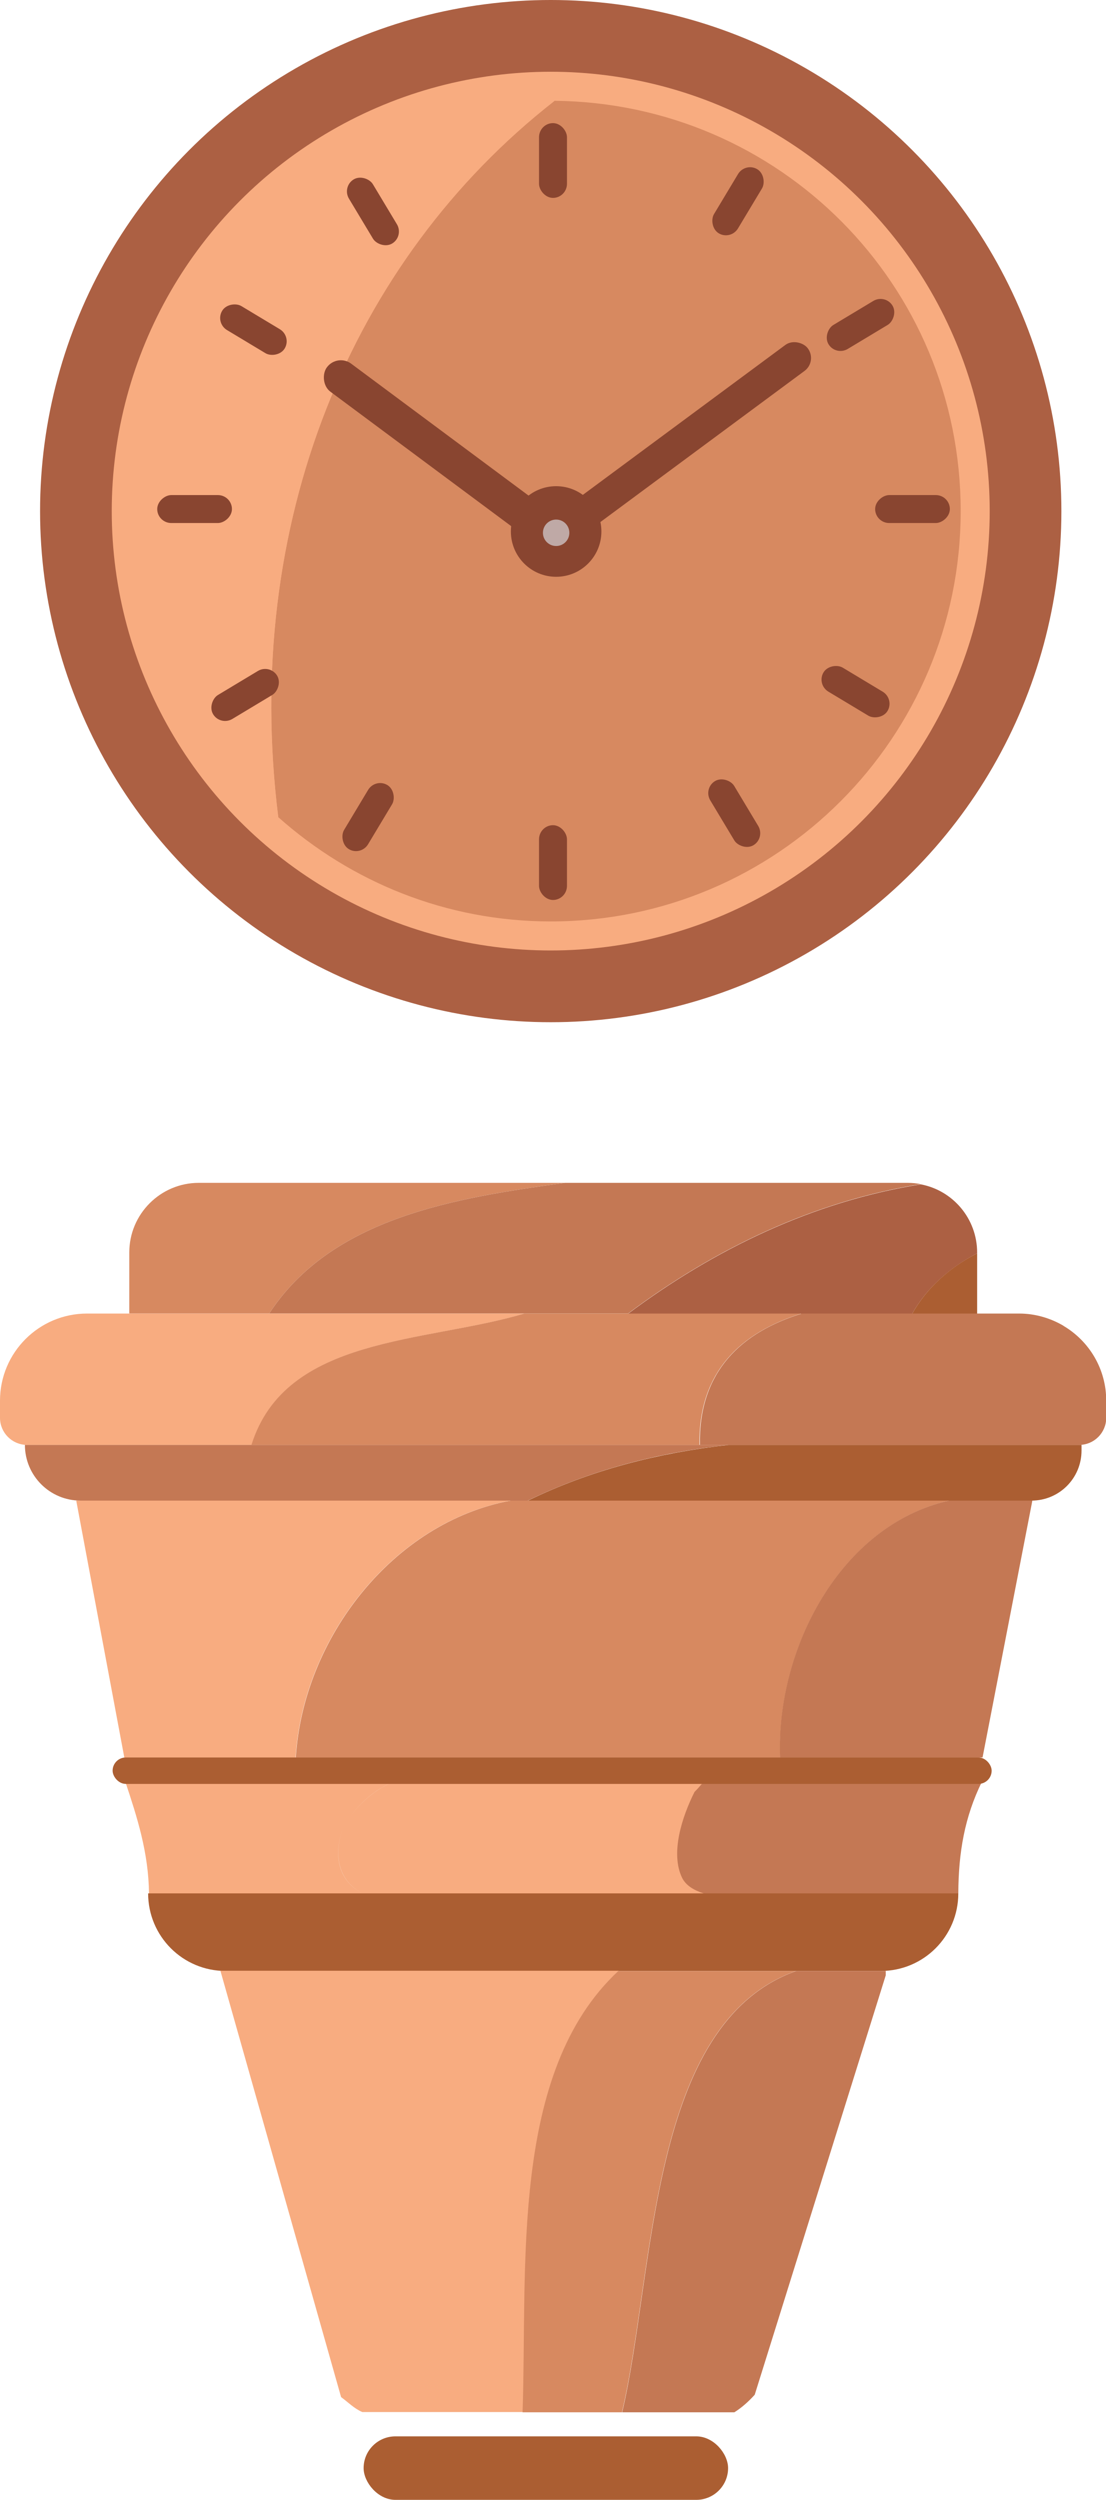 <?xml version="1.0" encoding="UTF-8"?>
<svg id="Calque_2" data-name="Calque 2" xmlns="http://www.w3.org/2000/svg" viewBox="0 0 51.07 115.33">
  <defs>
    <style>
      .cls-1 {
        fill: #d78960;
      }

      .cls-2 {
        fill: #ab5e32;
      }

      .cls-3 {
        fill: #c47854;
      }

      .cls-4 {
        fill: #f8ac80;
      }

      .cls-5 {
        fill: #ac6043;
      }

      .cls-6 {
        fill: #894530;
      }

      .cls-7 {
        fill: #bfa9a6;
      }
    </style>
  </defs>
  <g id="Calque_1-2" data-name="Calque 1">
    <g>
      <circle class="cls-5" cx="25.43" cy="23.58" r="23.58"/>
      <circle class="cls-4" cx="25.43" cy="23.58" r="20.27"/>
      <path class="cls-1" d="M12.85,37.7c3.35,2.98,7.74,4.81,12.58,4.81,10.46,0,18.93-8.48,18.93-18.93S35.98,4.75,25.6,4.65c-9.4,7.34-14.44,19.53-12.75,33.05Z"/>
      <path class="cls-4" d="M6.49,23.58c0,5.62,2.47,10.66,6.36,14.13-1.69-13.52,3.35-25.71,12.75-33.05-.06,0-.12,0-.17,0C14.97,4.64,6.49,13.12,6.49,23.58Z"/>
      <g>
        <circle class="cls-6" cx="25.68" cy="24.52" r="2.09"/>
        <rect class="cls-6" x="24.14" y="19.66" width="14.59" height="1.49" rx=".74" ry=".74" transform="translate(-5.97 22.7) rotate(-36.49)"/>
        <rect class="cls-6" x="13.79" y="20.08" width="13.22" height="1.61" rx=".8" ry=".8" transform="translate(24.32 49.82) rotate(-143.39)"/>
        <circle class="cls-7" cx="25.68" cy="24.58" r=".61"/>
      </g>
      <g>
        <g>
          <rect class="cls-6" x="24.89" y="5.68" width="1.29" height="3.45" rx=".65" ry=".65"/>
          <rect class="cls-6" x="41.49" y="21.76" width="1.29" height="3.45" rx=".65" ry=".65" transform="translate(18.65 65.62) rotate(-90)"/>
          <rect class="cls-6" x="16.57" y="8.03" width="1.29" height="3.45" rx=".65" ry=".65" transform="translate(-2.56 10.26) rotate(-31)"/>
          <rect class="cls-6" x="39.08" y="13.26" width="1.29" height="3.45" rx=".65" ry=".65" transform="translate(47.35 56.76) rotate(-121)"/>
          <rect class="cls-6" x="11.06" y="13.52" width="1.29" height="3.37" rx=".65" ry=".65" transform="translate(-7.36 17.41) rotate(-59)"/>
          <rect class="cls-6" x="16.35" y="35.97" width="1.29" height="3.45" rx=".65" ry=".65" transform="translate(12.15 78.76) rotate(-149)"/>
        </g>
        <g>
          <rect class="cls-6" x="24.89" y="38.07" width="1.29" height="3.45" rx=".65" ry=".65"/>
          <rect class="cls-6" x="8.34" y="21.76" width="1.29" height="3.45" rx=".65" ry=".65" transform="translate(-14.5 32.47) rotate(-90)"/>
          <rect class="cls-6" x="33.26" y="35.79" width="1.29" height="3.45" rx=".65" ry=".65" transform="translate(-14.48 22.82) rotate(-31)"/>
          <rect class="cls-6" x="10.67" y="30.33" width="1.29" height="3.45" rx=".65" ry=".65" transform="translate(-10.33 58.27) rotate(-121)"/>
          <rect class="cls-6" x="38.86" y="30.18" width="1.29" height="3.45" rx=".65" ry=".65" transform="translate(-8.19 49.34) rotate(-59)"/>
          <rect class="cls-6" x="33.42" y="7.55" width="1.29" height="3.45" rx=".65" ry=".65" transform="translate(58.5 34.78) rotate(-149)"/>
        </g>
      </g>
    </g>
    <g>
      <path class="cls-1" d="M26.09,54.57H9.18c-1.77,0-3.21,1.44-3.21,3.21v2.82h6.46c2.9-4.43,8.57-5.33,13.66-6.03Z"/>
      <path class="cls-3" d="M41.91,54.57h-15.82c-5.09.7-10.76,1.6-13.66,6.03h16.57c3.99-2.98,8.55-5.18,13.52-5.97-.2-.04-.4-.06-.61-.06Z"/>
      <path class="cls-5" d="M45.12,57.82v-.03c0-1.57-1.12-2.87-2.6-3.15-4.97.79-9.53,2.99-13.52,5.97h13.12c.67-1.2,1.75-2.14,3-2.79Z"/>
      <path class="cls-2" d="M45.12,57.82c-1.25.64-2.33,1.59-3,2.79h3v-2.79Z"/>
      <path class="cls-4" d="M24.21,60.6H4.02c-2.22,0-4.02,1.8-4.02,4.02v.79c0,.69.56,1.25,1.25,1.25h10.37c1.58-5.04,7.98-4.68,12.6-6.06Z"/>
      <path class="cls-1" d="M37.02,60.6h-12.81c-4.61,1.37-11.02,1.02-12.6,6.06h20.69c-.06-3.4,1.94-5.2,4.71-6.06Z"/>
      <path class="cls-3" d="M49.1,61.16c-.05.28.17.62-.03.82h.28-.28c.2-.2-.02-.54.03-.82-.6-.35-1.3-.56-2.04-.56h-10.03c-2.77.85-4.78,2.66-4.71,6.06h17.51c.69,0,1.25-.56,1.25-1.25v-.79c0-1.47-.79-2.75-1.97-3.45Z"/>
      <path class="cls-3" d="M1.15,66.66c0,1.42,1.15,2.57,2.57,2.57h20.65c2.89-1.4,5.98-2.21,9.27-2.57H1.15Z"/>
      <path class="cls-2" d="M33.65,66.66c-3.29.37-6.39,1.17-9.27,2.57h23.25c1.28,0,2.31-1.03,2.31-2.31v-.26h-16.29Z"/>
      <path class="cls-4" d="M23.58,69.23H3.52l2.22,11.85h7.91c.34-5.44,4.44-10.83,9.92-11.85Z"/>
      <path class="cls-1" d="M43.81,69.23h-20.23c-5.48,1.02-9.58,6.41-9.92,11.85h22.37c-.19-5.02,2.78-10.7,7.79-11.85Z"/>
      <path class="cls-3" d="M47.67,69.23h-3.86c-5,1.14-7.98,6.83-7.79,11.85h9.35l2.3-11.85Z"/>
      <path class="cls-4" d="M31.54,86.64c-.57-1.13,0-2.83.57-3.97.18-.18.35-.38.51-.58H5.79v.12c.54,1.62,1.07,3.26,1.09,5.14h9.87c-1.36-.67-1.32-2.21-.79-3.26.57-.85,1.49-1.74,2.63-2.02-1.13.28-2.06,1.17-2.63,2.02-.53,1.05-.56,2.59.79,3.26h15.78c-.45-.14-.82-.37-.99-.71Z"/>
      <path class="cls-3" d="M32.58,82.09c-.16.2-.33.4-.51.58-.57,1.13-1.13,2.83-.57,3.97.17.34.54.57.99.71h11.76c.01-1.89.29-3.52,1.09-5.15v-.11h-12.77Z"/>
      <path class="cls-2" d="M44.25,87.35H6.84s0,.09,0,.14c0-.05,0-.09,0-.14h0c0,1.98,1.6,3.58,3.58,3.58h30.25c1.98,0,3.58-1.6,3.58-3.58h0Z"/>
      <path class="cls-4" d="M10.18,90.93l5.57,19.66c.32.23.59.52.98.69h7.42c.22-6.73-.61-15.68,4.42-20.36H10.18Z"/>
      <path class="cls-1" d="M36.77,90.93h-8.22c-5.02,4.68-4.19,13.63-4.42,20.36h4.59c1.53-6.49,1.22-17.95,8.04-20.36Z"/>
      <path class="cls-3" d="M40.91,90.93h-4.14c-6.82,2.41-6.51,13.86-8.04,20.36h5.18c.35-.22.66-.5.94-.81l6.05-19.35v-.2Z"/>
      <rect class="cls-2" x="5.2" y="81.08" width="40.59" height="1.22" rx=".61" ry=".61"/>
      <rect class="cls-2" x="16.79" y="112.4" width="16.83" height="2.93" rx="1.47" ry="1.47"/>
    </g>
  </g>
</svg>